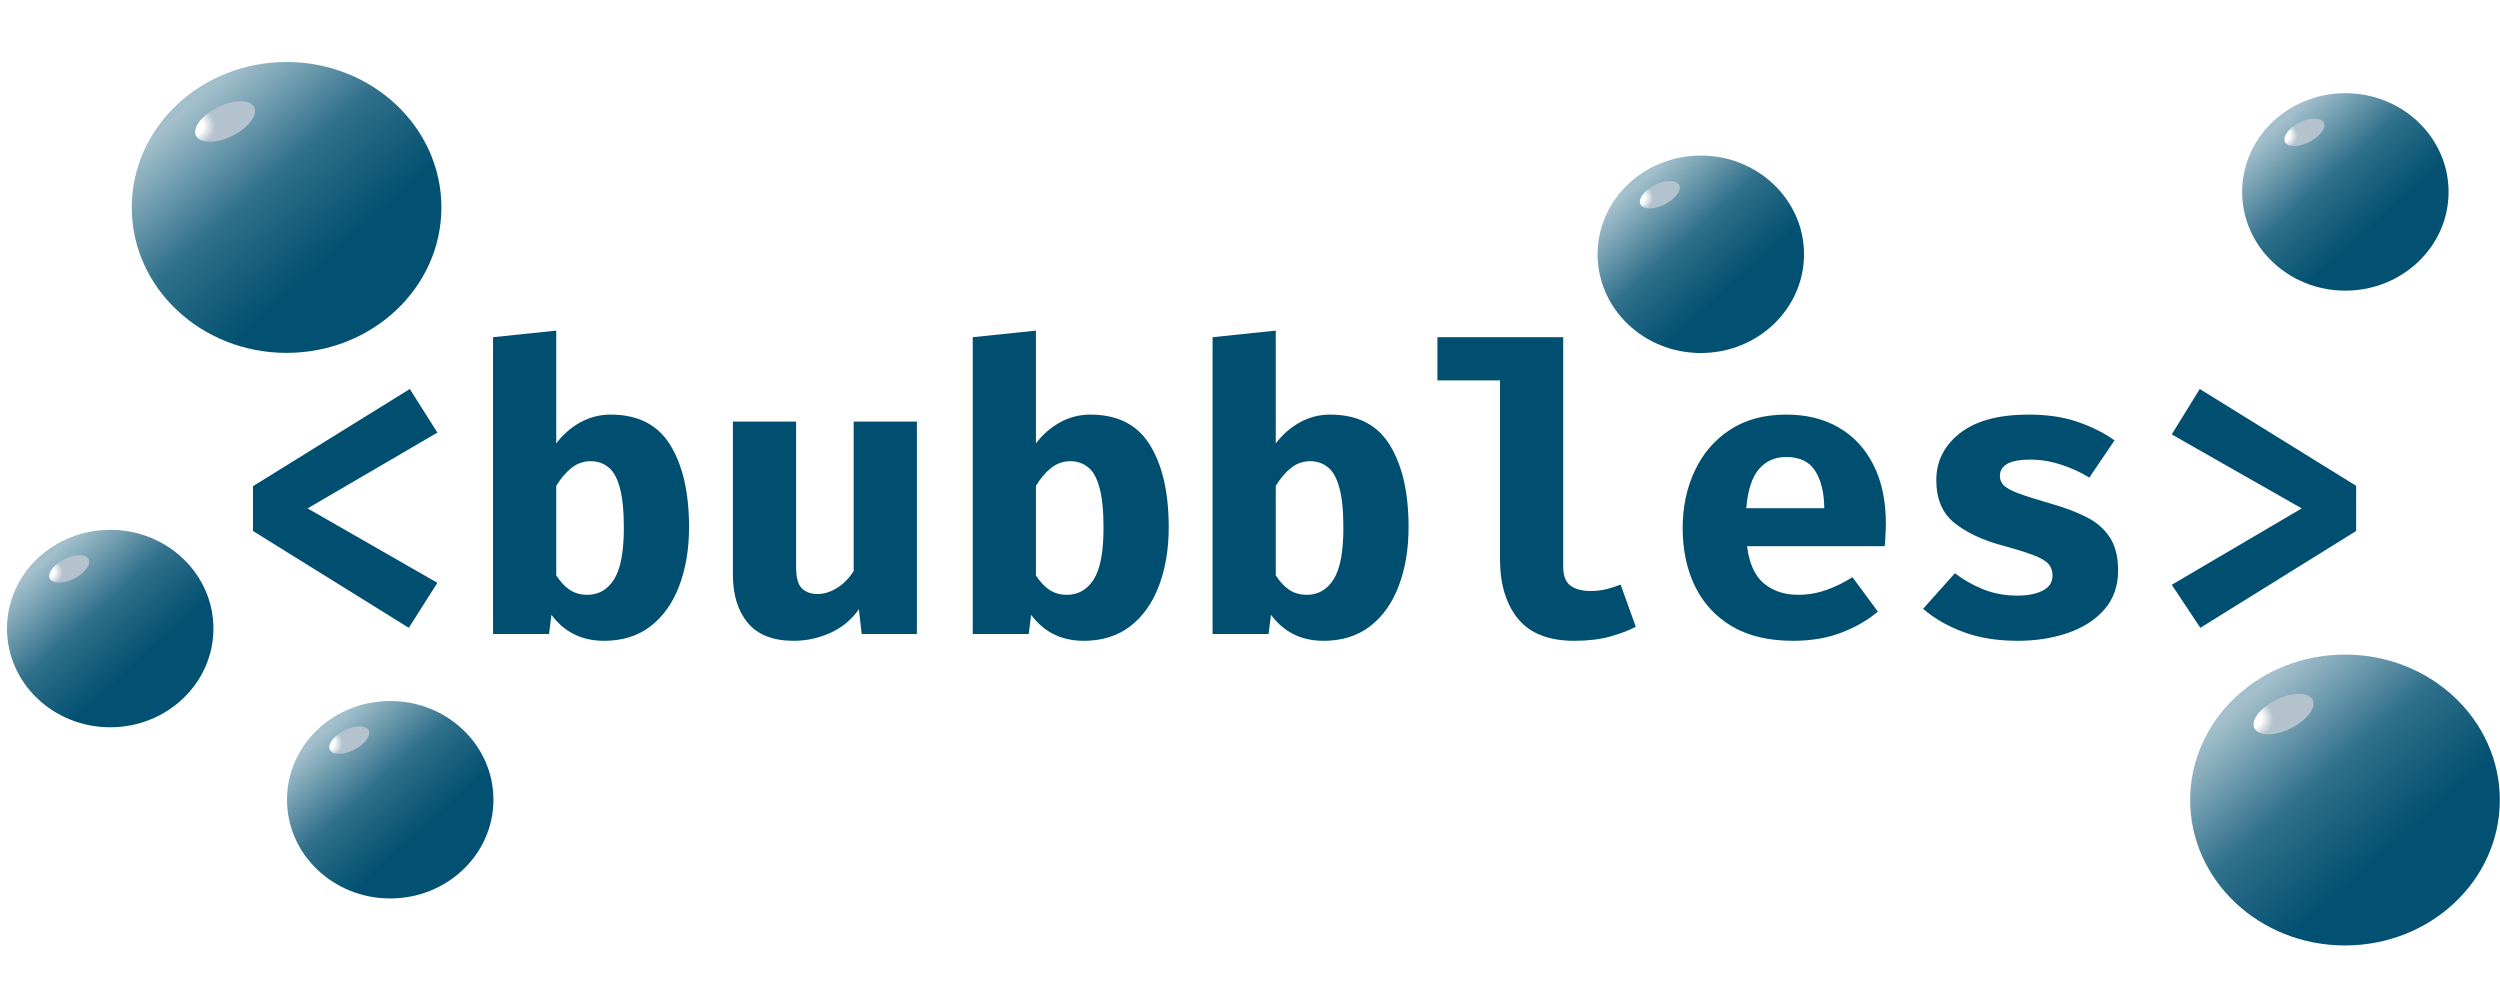 <svg width="2500" height="1000" viewBox="0 0 2500 1000" fill="none" xmlns="http://www.w3.org/2000/svg">
<g clip-path="url(#clip0)">
<path d="M409.803 389L437.403 432.6L307.603 508.4L437.403 582.8L408.803 627.8L253.003 531V486.2L409.803 389ZM556.247 443.4C562.914 434.6 570.914 427.6 580.247 422.4C589.714 417.2 599.847 414.6 610.647 414.6C637.98 414.6 657.847 424.733 670.247 445C682.78 465.267 689.047 492.667 689.047 527.2C689.047 549.067 685.78 568.6 679.247 585.8C672.847 602.867 663.314 616.333 650.647 626.2C637.98 635.933 622.447 640.8 604.047 640.8C581.78 640.8 564.247 632.133 551.447 614.8L549.047 634H493.047V337.2L556.247 330.6V443.4ZM587.447 594.8C598.647 594.8 607.514 589.667 614.047 579.4C620.58 569 623.847 551.867 623.847 528C623.847 510.4 622.447 496.8 619.647 487.2C616.98 477.467 613.114 470.733 608.047 467C603.114 463.133 597.314 461.2 590.647 461.2C583.58 461.2 577.247 463.4 571.647 467.8C566.047 472.2 560.914 478.2 556.247 485.8V575.4C560.247 581.667 564.714 586.467 569.647 589.8C574.58 593.133 580.514 594.8 587.447 594.8ZM796.091 421.6V567C796.091 577.267 797.957 584.333 801.691 588.2C805.557 592.067 810.891 594 817.691 594C824.224 594 830.757 591.933 837.291 587.8C843.824 583.667 849.291 578.067 853.691 571V421.6H916.891V634H861.691L858.891 609.2C851.691 619.6 842.224 627.467 830.491 632.8C818.757 638.133 806.491 640.8 793.691 640.8C773.157 640.8 757.891 634.867 747.891 623C737.891 611 732.891 594.933 732.891 574.8V421.6H796.091ZM1035.93 443.4C1042.6 434.6 1050.6 427.6 1059.93 422.4C1069.4 417.2 1079.53 414.6 1090.33 414.6C1117.67 414.6 1137.53 424.733 1149.93 445C1162.47 465.267 1168.73 492.667 1168.73 527.2C1168.73 549.067 1165.47 568.6 1158.93 585.8C1152.53 602.867 1143 616.333 1130.33 626.2C1117.67 635.933 1102.13 640.8 1083.73 640.8C1061.47 640.8 1043.93 632.133 1031.13 614.8L1028.73 634H972.734V337.2L1035.93 330.6V443.4ZM1067.13 594.8C1078.33 594.8 1087.2 589.667 1093.73 579.4C1100.27 569 1103.53 551.867 1103.53 528C1103.53 510.4 1102.13 496.8 1099.33 487.2C1096.67 477.467 1092.8 470.733 1087.73 467C1082.8 463.133 1077 461.2 1070.33 461.2C1063.27 461.2 1056.93 463.4 1051.33 467.8C1045.73 472.2 1040.6 478.2 1035.93 485.8V575.4C1039.93 581.667 1044.4 586.467 1049.33 589.8C1054.27 593.133 1060.2 594.8 1067.13 594.8ZM1275.78 443.4C1282.44 434.6 1290.44 427.6 1299.78 422.4C1309.24 417.2 1319.38 414.6 1330.18 414.6C1357.51 414.6 1377.38 424.733 1389.78 445C1402.31 465.267 1408.58 492.667 1408.58 527.2C1408.58 549.067 1405.31 568.6 1398.78 585.8C1392.38 602.867 1382.84 616.333 1370.18 626.2C1357.51 635.933 1341.98 640.8 1323.58 640.8C1301.31 640.8 1283.78 632.133 1270.98 614.8L1268.58 634H1212.58V337.2L1275.78 330.6V443.4ZM1306.98 594.8C1318.18 594.8 1327.04 589.667 1333.58 579.4C1340.11 569 1343.38 551.867 1343.38 528C1343.38 510.4 1341.98 496.8 1339.18 487.2C1336.51 477.467 1332.64 470.733 1327.58 467C1322.64 463.133 1316.84 461.2 1310.18 461.2C1303.11 461.2 1296.78 463.4 1291.18 467.8C1285.58 472.2 1280.44 478.2 1275.78 485.8V575.4C1279.78 581.667 1284.24 586.467 1289.18 589.8C1294.11 593.133 1300.04 594.8 1306.98 594.8ZM1563.22 337.2V567.2C1563.22 575.733 1565.62 581.867 1570.42 585.6C1575.36 589.2 1582.09 591 1590.62 591C1596.09 591 1601.36 590.4 1606.42 589.2C1611.49 587.867 1616.22 586.333 1620.62 584.6L1635.82 626.8C1628.62 630.533 1619.96 633.8 1609.82 636.6C1599.69 639.4 1587.89 640.8 1574.42 640.8C1548.82 640.8 1530.02 633.467 1518.02 618.8C1506.02 604 1500.02 584.2 1500.02 559.4V380.4H1437.42V337.2H1563.22ZM1747.07 546.2C1749.2 563.533 1754.87 576 1764.07 583.6C1773.27 591.067 1784.6 594.8 1798.07 594.8C1807.8 594.8 1817.2 593.2 1826.27 590C1835.33 586.8 1844.07 582.533 1852.47 577.2L1877.87 611.6C1867.87 620.133 1855.73 627.133 1841.47 632.6C1827.33 638.067 1811.2 640.8 1793.07 640.8C1768.8 640.8 1748.47 636 1732.07 626.4C1715.67 616.667 1703.33 603.333 1695.07 586.4C1686.8 569.467 1682.67 550 1682.67 528C1682.67 507.067 1686.67 488.067 1694.67 471C1702.67 453.8 1714.33 440.133 1729.67 430C1745.13 419.733 1764 414.6 1786.27 414.6C1806.53 414.6 1824.07 418.933 1838.87 427.6C1853.8 436.267 1865.33 448.733 1873.47 465C1881.73 481.267 1885.87 500.8 1885.87 523.6C1885.87 527.2 1885.73 531.067 1885.47 535.2C1885.33 539.333 1885.07 543 1884.67 546.2H1747.07ZM1786.27 457C1774.93 457 1765.8 461.067 1758.87 469.2C1751.93 477.333 1747.73 490.333 1746.27 508.2H1824.27C1824.13 492.733 1821.13 480.333 1815.27 471C1809.4 461.667 1799.73 457 1786.27 457ZM2017.31 595.6C2027.84 595.6 2036.31 593.933 2042.71 590.6C2049.24 587.267 2052.51 582.267 2052.51 575.6C2052.51 571.067 2051.24 567.267 2048.71 564.2C2046.18 561.133 2041.31 558.2 2034.11 555.4C2026.91 552.6 2016.24 549.267 2002.11 545.4C1982.64 540.2 1966.78 532.733 1954.51 523C1942.38 513.267 1936.31 499 1936.31 480.2C1936.31 461.267 1944.18 445.6 1959.91 433.2C1975.78 420.8 1998.64 414.6 2028.51 414.6C2047.44 414.6 2063.91 417.067 2077.91 422C2092.04 426.8 2104.24 432.933 2114.51 440.4L2089.31 477.6C2080.51 472.133 2071.04 467.8 2060.91 464.6C2050.78 461.267 2040.58 459.6 2030.31 459.6C2010.04 459.6 1999.91 465.067 1999.91 476C1999.91 479.6 2001.18 482.733 2003.71 485.4C2006.38 487.933 2011.31 490.6 2018.51 493.4C2025.71 496.067 2036.24 499.4 2050.11 503.4C2063.84 507.267 2075.78 511.733 2085.91 516.8C2096.18 521.867 2104.11 528.667 2109.71 537.2C2115.31 545.6 2118.11 556.733 2118.11 570.6C2118.11 586.067 2113.51 599.067 2104.31 609.6C2095.11 620 2082.91 627.8 2067.71 633C2052.51 638.2 2035.84 640.8 2017.71 640.8C1997.18 640.8 1979.04 637.867 1963.31 632C1947.58 626.133 1934.18 618.4 1923.11 608.8L1954.91 573.2C1963.18 579.6 1972.51 584.933 1982.91 589.2C1993.44 593.467 2004.91 595.6 2017.31 595.6ZM2199.75 389L2356.15 485.8V531L2200.35 627.8L2171.75 584.8L2301.75 508.4L2171.75 434.4L2199.75 389Z" fill="#004F70"/>
<g filter="url(#filter0_d)">
<ellipse cx="286.577" cy="203.442" rx="154.825" ry="145.442" fill="url(#paint0_linear)" style="mix-blend-mode:darken"/>
</g>
<ellipse rx="32.371" ry="16.137" transform="matrix(-0.883 0.469 -0.559 -0.829 225.095 121.474)" fill="url(#paint1_radial)"/>
<g filter="url(#filter1_d)">
<ellipse cx="110.217" cy="624.549" rx="103.217" ry="98.729" fill="url(#paint2_linear)" style="mix-blend-mode:darken"/>
</g>
<ellipse rx="21.668" ry="10.893" transform="matrix(-0.88 0.476 -0.552 -0.834 69.229 568.907)" fill="url(#paint3_radial)"/>
<g filter="url(#filter2_d)">
<ellipse cx="2344.99" cy="796.014" rx="154.825" ry="145.442" fill="url(#paint4_linear)" style="mix-blend-mode:darken"/>
</g>
<ellipse rx="32.371" ry="16.137" transform="matrix(-0.883 0.469 -0.559 -0.829 2283.5 714.046)" fill="url(#paint5_radial)"/>
<g filter="url(#filter3_d)">
<ellipse cx="2345.36" cy="187.917" rx="103.217" ry="98.729" fill="url(#paint6_linear)" style="mix-blend-mode:darken"/>
</g>
<ellipse rx="21.668" ry="10.893" transform="matrix(-0.88 0.476 -0.552 -0.834 2304.37 132.276)" fill="url(#paint7_radial)"/>
<g filter="url(#filter4_d)">
<ellipse cx="390.217" cy="795.729" rx="103.217" ry="98.729" fill="url(#paint8_linear)" style="mix-blend-mode:darken"/>
</g>
<ellipse rx="21.668" ry="10.893" transform="matrix(-0.88 0.476 -0.552 -0.834 349.229 740.088)" fill="url(#paint9_radial)"/>
<g filter="url(#filter5_d)">
<ellipse cx="1700.81" cy="250.293" rx="103.217" ry="98.729" fill="url(#paint10_linear)" style="mix-blend-mode:darken"/>
</g>
<ellipse rx="21.668" ry="10.893" transform="matrix(-0.88 0.476 -0.552 -0.834 1659.82 194.652)" fill="url(#paint11_radial)"/>
</g>
<defs>
<filter id="filter0_d" x="127.752" y="58" width="317.65" height="298.884" filterUnits="userSpaceOnUse" color-interpolation-filters="sRGB">
<feFlood flood-opacity="0" result="BackgroundImageFix"/>
<feColorMatrix in="SourceAlpha" type="matrix" values="0 0 0 0 0 0 0 0 0 0 0 0 0 0 0 0 0 0 127 0"/>
<feOffset dy="4"/>
<feGaussianBlur stdDeviation="2"/>
<feColorMatrix type="matrix" values="0 0 0 0 0 0 0 0 0 0 0 0 0 0 0 0 0 0 0.25 0"/>
<feBlend mode="normal" in2="BackgroundImageFix" result="effect1_dropShadow"/>
<feBlend mode="normal" in="SourceGraphic" in2="effect1_dropShadow" result="shape"/>
</filter>
<filter id="filter1_d" x="3" y="525.82" width="214.434" height="205.459" filterUnits="userSpaceOnUse" color-interpolation-filters="sRGB">
<feFlood flood-opacity="0" result="BackgroundImageFix"/>
<feColorMatrix in="SourceAlpha" type="matrix" values="0 0 0 0 0 0 0 0 0 0 0 0 0 0 0 0 0 0 127 0"/>
<feOffset dy="4"/>
<feGaussianBlur stdDeviation="2"/>
<feColorMatrix type="matrix" values="0 0 0 0 0 0 0 0 0 0 0 0 0 0 0 0 0 0 0.25 0"/>
<feBlend mode="normal" in2="BackgroundImageFix" result="effect1_dropShadow"/>
<feBlend mode="normal" in="SourceGraphic" in2="effect1_dropShadow" result="shape"/>
</filter>
<filter id="filter2_d" x="2186.16" y="650.572" width="317.65" height="298.884" filterUnits="userSpaceOnUse" color-interpolation-filters="sRGB">
<feFlood flood-opacity="0" result="BackgroundImageFix"/>
<feColorMatrix in="SourceAlpha" type="matrix" values="0 0 0 0 0 0 0 0 0 0 0 0 0 0 0 0 0 0 127 0"/>
<feOffset dy="4"/>
<feGaussianBlur stdDeviation="2"/>
<feColorMatrix type="matrix" values="0 0 0 0 0 0 0 0 0 0 0 0 0 0 0 0 0 0 0.25 0"/>
<feBlend mode="normal" in2="BackgroundImageFix" result="effect1_dropShadow"/>
<feBlend mode="normal" in="SourceGraphic" in2="effect1_dropShadow" result="shape"/>
</filter>
<filter id="filter3_d" x="2238.14" y="89.188" width="214.434" height="205.458" filterUnits="userSpaceOnUse" color-interpolation-filters="sRGB">
<feFlood flood-opacity="0" result="BackgroundImageFix"/>
<feColorMatrix in="SourceAlpha" type="matrix" values="0 0 0 0 0 0 0 0 0 0 0 0 0 0 0 0 0 0 127 0"/>
<feOffset dy="4"/>
<feGaussianBlur stdDeviation="2"/>
<feColorMatrix type="matrix" values="0 0 0 0 0 0 0 0 0 0 0 0 0 0 0 0 0 0 0.25 0"/>
<feBlend mode="normal" in2="BackgroundImageFix" result="effect1_dropShadow"/>
<feBlend mode="normal" in="SourceGraphic" in2="effect1_dropShadow" result="shape"/>
</filter>
<filter id="filter4_d" x="283" y="697" width="214.434" height="205.458" filterUnits="userSpaceOnUse" color-interpolation-filters="sRGB">
<feFlood flood-opacity="0" result="BackgroundImageFix"/>
<feColorMatrix in="SourceAlpha" type="matrix" values="0 0 0 0 0 0 0 0 0 0 0 0 0 0 0 0 0 0 127 0"/>
<feOffset dy="4"/>
<feGaussianBlur stdDeviation="2"/>
<feColorMatrix type="matrix" values="0 0 0 0 0 0 0 0 0 0 0 0 0 0 0 0 0 0 0.25 0"/>
<feBlend mode="normal" in2="BackgroundImageFix" result="effect1_dropShadow"/>
<feBlend mode="normal" in="SourceGraphic" in2="effect1_dropShadow" result="shape"/>
</filter>
<filter id="filter5_d" x="1593.59" y="151.564" width="214.435" height="205.458" filterUnits="userSpaceOnUse" color-interpolation-filters="sRGB">
<feFlood flood-opacity="0" result="BackgroundImageFix"/>
<feColorMatrix in="SourceAlpha" type="matrix" values="0 0 0 0 0 0 0 0 0 0 0 0 0 0 0 0 0 0 127 0"/>
<feOffset dy="4"/>
<feGaussianBlur stdDeviation="2"/>
<feColorMatrix type="matrix" values="0 0 0 0 0 0 0 0 0 0 0 0 0 0 0 0 0 0 0.25 0"/>
<feBlend mode="normal" in2="BackgroundImageFix" result="effect1_dropShadow"/>
<feBlend mode="normal" in="SourceGraphic" in2="effect1_dropShadow" result="shape"/>
</filter>
<linearGradient id="paint0_linear" x1="192.134" y1="98.724" x2="406.18" y2="340.435" gradientUnits="userSpaceOnUse">
<stop stop-color="#004F70" stop-opacity="0.36"/>
<stop offset="0.339" stop-color="#004F70" stop-opacity="0.81"/>
<stop offset="0.641" stop-color="#004F70" stop-opacity="0.99"/>
</linearGradient>
<radialGradient id="paint1_radial" cx="0" cy="0" r="1" gradientUnits="userSpaceOnUse" gradientTransform="translate(32.121 15.754) rotate(143.371) scale(24.406 28.062)">
<stop stop-color="white"/>
<stop offset="0.526" stop-color="white"/>
<stop offset="0.938" stop-color="#B4C2CE"/>
</radialGradient>
<linearGradient id="paint2_linear" x1="47.255" y1="553.464" x2="192.848" y2="714.932" gradientUnits="userSpaceOnUse">
<stop stop-color="#004F70" stop-opacity="0.36"/>
<stop offset="0.339" stop-color="#004F70" stop-opacity="0.81"/>
<stop offset="0.641" stop-color="#004F70" stop-opacity="0.99"/>
</linearGradient>
<radialGradient id="paint3_radial" cx="0" cy="0" r="1" gradientUnits="userSpaceOnUse" gradientTransform="translate(21.501 10.634) rotate(143.138) scale(16.386 18.886)">
<stop stop-color="white"/>
<stop offset="0.526" stop-color="white"/>
<stop offset="0.938" stop-color="#B4C2CE"/>
</radialGradient>
<linearGradient id="paint4_linear" x1="2250.54" y1="691.296" x2="2464.59" y2="933.007" gradientUnits="userSpaceOnUse">
<stop stop-color="#004F70" stop-opacity="0.36"/>
<stop offset="0.339" stop-color="#004F70" stop-opacity="0.81"/>
<stop offset="0.641" stop-color="#004F70" stop-opacity="0.99"/>
</linearGradient>
<radialGradient id="paint5_radial" cx="0" cy="0" r="1" gradientUnits="userSpaceOnUse" gradientTransform="translate(32.121 15.754) rotate(143.371) scale(24.406 28.062)">
<stop stop-color="white"/>
<stop offset="0.526" stop-color="white"/>
<stop offset="0.938" stop-color="#B4C2CE"/>
</radialGradient>
<linearGradient id="paint6_linear" x1="2282.39" y1="116.832" x2="2427.99" y2="278.3" gradientUnits="userSpaceOnUse">
<stop stop-color="#004F70" stop-opacity="0.36"/>
<stop offset="0.339" stop-color="#004F70" stop-opacity="0.81"/>
<stop offset="0.641" stop-color="#004F70" stop-opacity="0.99"/>
</linearGradient>
<radialGradient id="paint7_radial" cx="0" cy="0" r="1" gradientUnits="userSpaceOnUse" gradientTransform="translate(21.501 10.634) rotate(143.138) scale(16.386 18.886)">
<stop stop-color="white"/>
<stop offset="0.526" stop-color="white"/>
<stop offset="0.938" stop-color="#B4C2CE"/>
</radialGradient>
<linearGradient id="paint8_linear" x1="327.255" y1="724.644" x2="472.848" y2="886.112" gradientUnits="userSpaceOnUse">
<stop stop-color="#004F70" stop-opacity="0.36"/>
<stop offset="0.339" stop-color="#004F70" stop-opacity="0.81"/>
<stop offset="0.641" stop-color="#004F70" stop-opacity="0.99"/>
</linearGradient>
<radialGradient id="paint9_radial" cx="0" cy="0" r="1" gradientUnits="userSpaceOnUse" gradientTransform="translate(21.501 10.634) rotate(143.138) scale(16.386 18.886)">
<stop stop-color="white"/>
<stop offset="0.526" stop-color="white"/>
<stop offset="0.938" stop-color="#B4C2CE"/>
</radialGradient>
<linearGradient id="paint10_linear" x1="1637.84" y1="179.208" x2="1783.44" y2="340.676" gradientUnits="userSpaceOnUse">
<stop stop-color="#004F70" stop-opacity="0.36"/>
<stop offset="0.339" stop-color="#004F70" stop-opacity="0.81"/>
<stop offset="0.641" stop-color="#004F70" stop-opacity="0.99"/>
</linearGradient>
<radialGradient id="paint11_radial" cx="0" cy="0" r="1" gradientUnits="userSpaceOnUse" gradientTransform="translate(21.501 10.634) rotate(143.139) scale(16.386 18.886)">
<stop stop-color="white"/>
<stop offset="0.526" stop-color="white"/>
<stop offset="0.938" stop-color="#B4C2CE"/>
</radialGradient>
<clipPath id="clip0">
<rect width="2500" height="1000" fill="white"/>
</clipPath>
</defs>
</svg>
